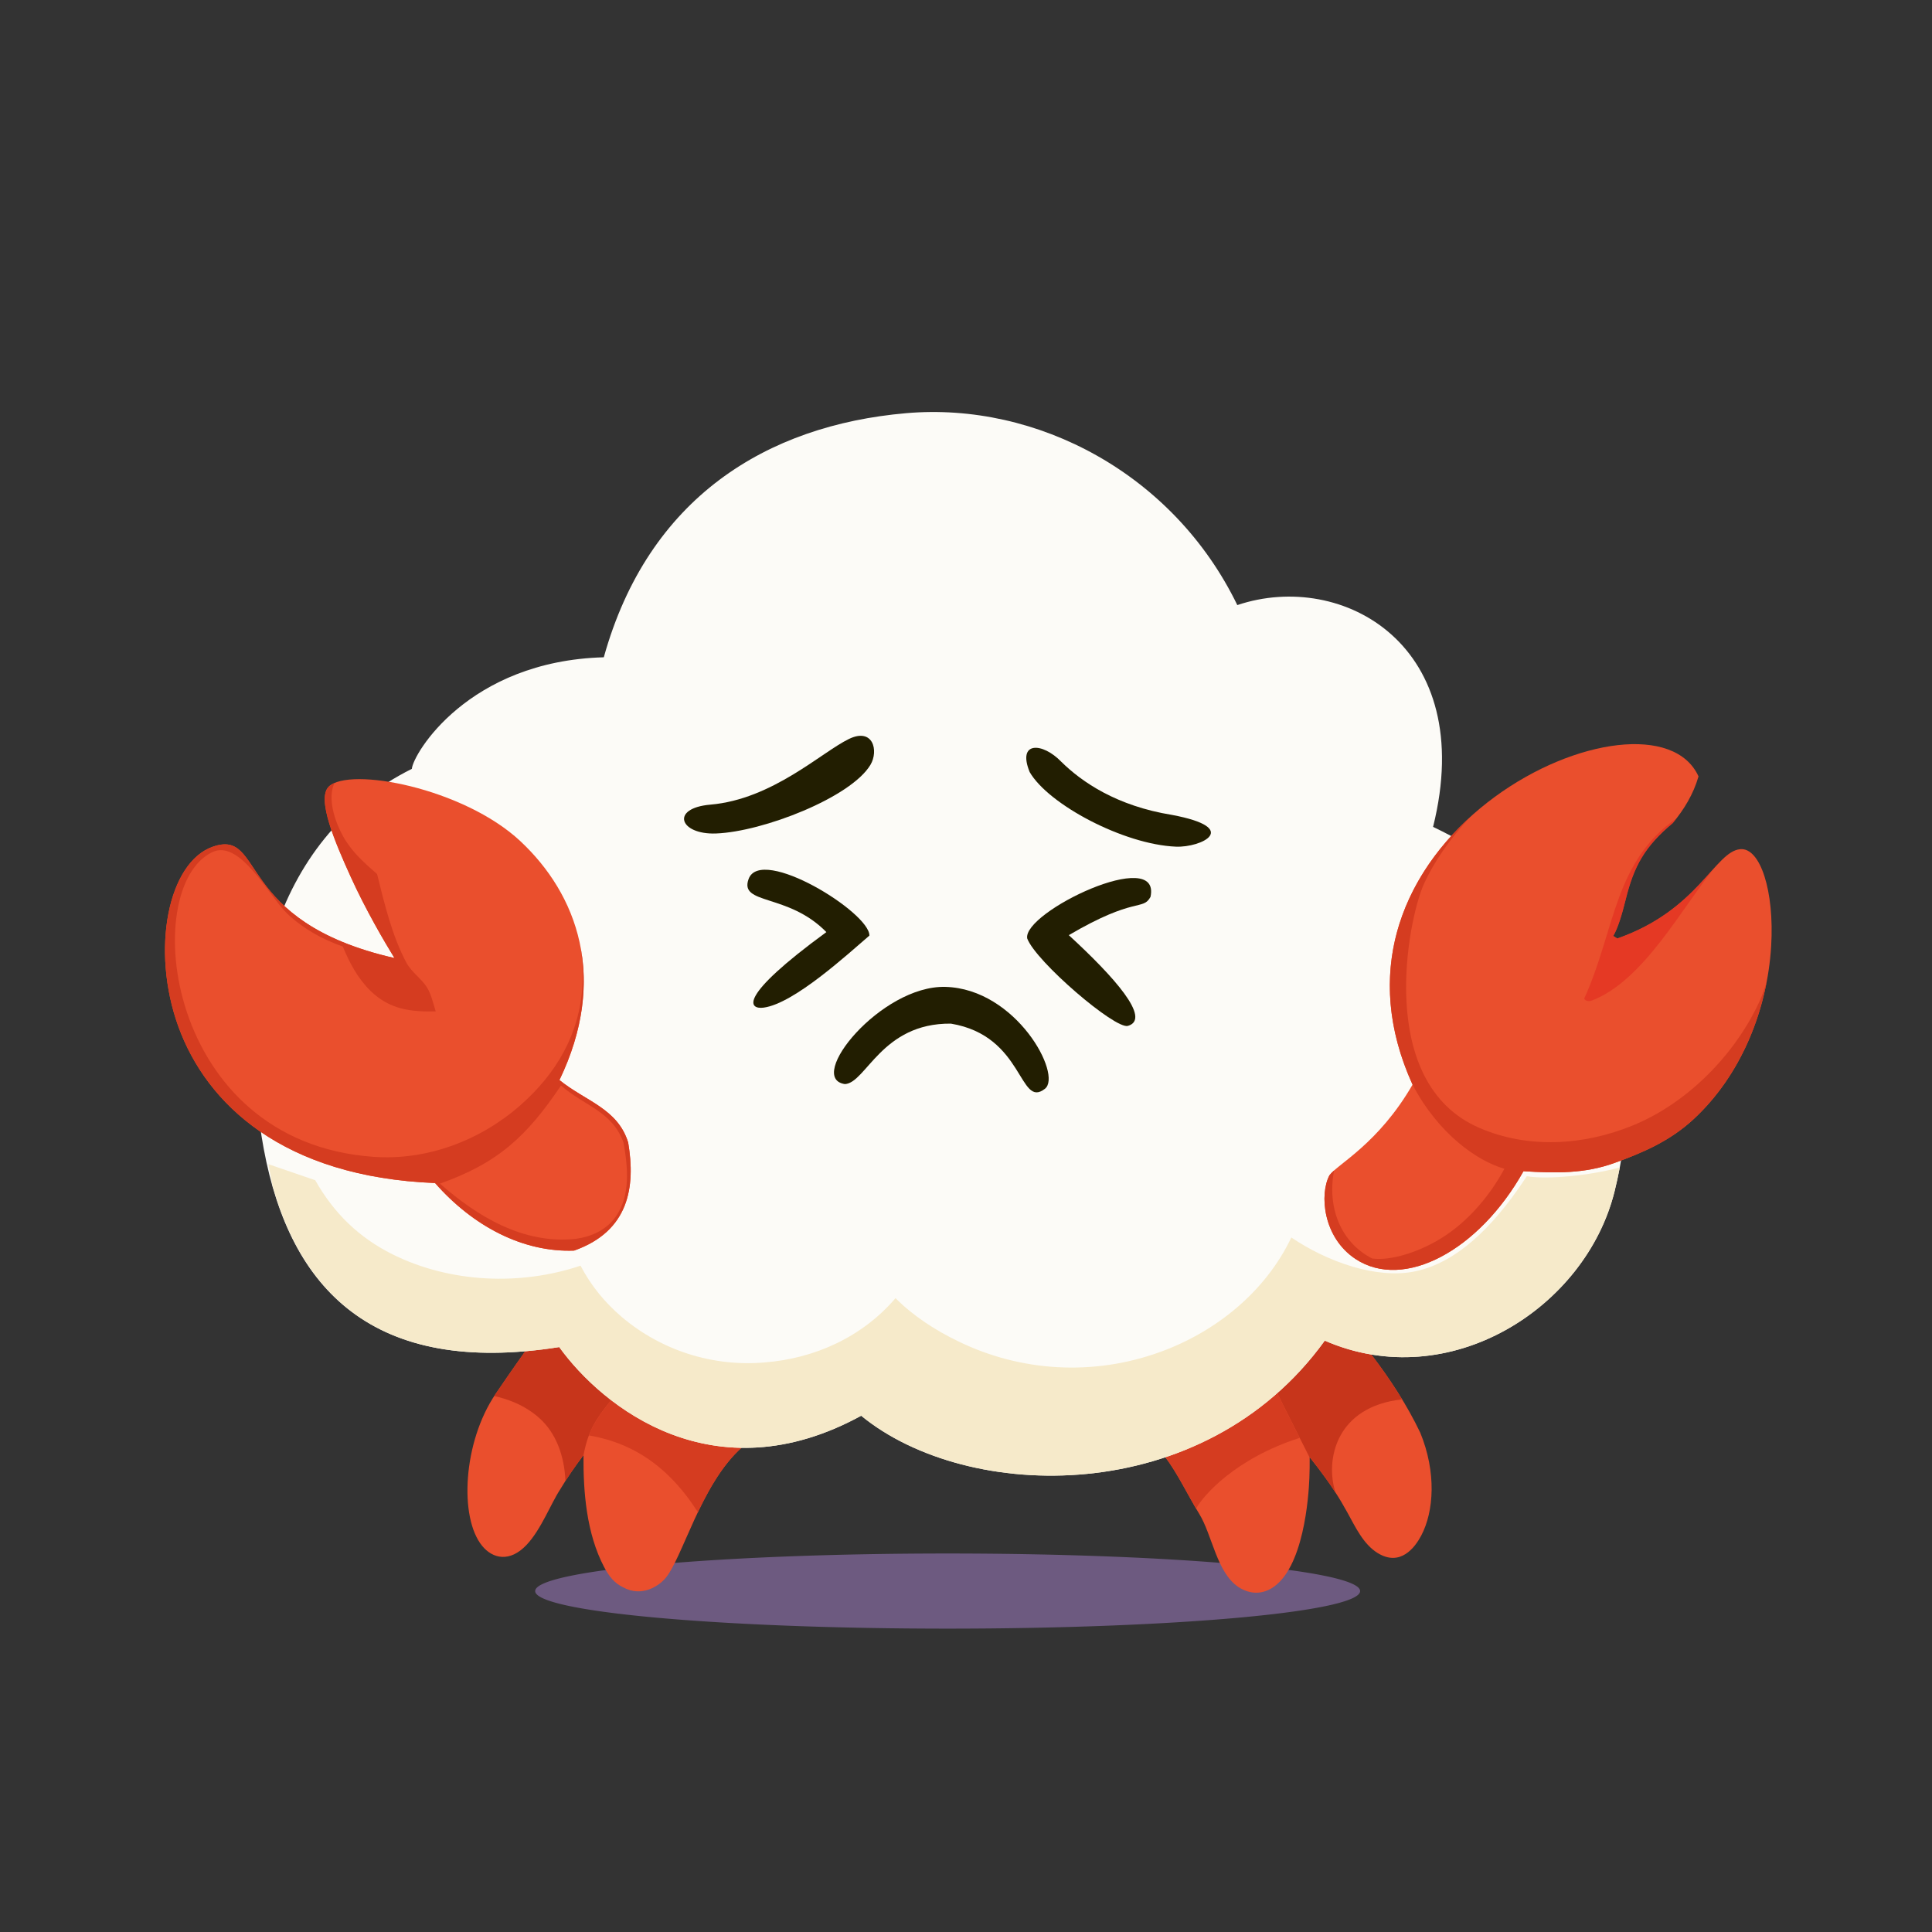 <?xml version="1.0" encoding="UTF-8" standalone="no"?>
<!-- Created with Inkscape (http://www.inkscape.org/) -->

<svg
   width="1156"
   height="1156"
   viewBox="0 0 305.858 305.858"
   version="1.1"
   id="svg1"
   inkscape:version="1.4 (e7c3feb1, 2024-10-09)"
   sodipodi:docname="persevering.svg"
   xmlns:inkscape="http://www.inkscape.org/namespaces/inkscape"
   xmlns:sodipodi="http://sodipodi.sourceforge.net/DTD/sodipodi-0.dtd"
   xmlns="http://www.w3.org/2000/svg"
   xmlns:svg="http://www.w3.org/2000/svg">
  <rect x="0" y="0" width="305.858" height="305.858" fill="#333333" stroke="none"/>
  <sodipodi:namedview
     id="namedview1"
     pagecolor="#ffffff"
     bordercolor="#000000"
     borderopacity="0.25"
     inkscape:showpageshadow="2"
     inkscape:pageopacity="0.0"
     inkscape:pagecheckerboard="0"
     inkscape:deskcolor="#d1d1d1"
     inkscape:document-units="px"
     inkscape:zoom="0.22387487"
     inkscape:cx="192.07158"
     inkscape:cy="556.11424"
     inkscape:window-width="1440"
     inkscape:window-height="768"
     inkscape:window-x="0"
     inkscape:window-y="25"
     inkscape:window-maximized="1"
     inkscape:current-layer="g48" />
  <defs
     id="defs1" />
  <g
     inkscape:label="Layer 1"
     inkscape:groupmode="layer"
     id="layer1">
    <path
       id="path34"
       style="display:inline;fill:#c495f3;fill-opacity:0.4;stroke:none;stroke-width:0.228"
       d="m 215.322,251.884 a 65.299,5.948 0 0 1 -65.299,5.948 65.299,5.948 0 0 1 -65.299,-5.948 65.299,5.948 0 0 1 65.299,-5.948 65.299,5.948 0 0 1 65.299,5.948 z"
       inkscape:label="body-shadow" />
    <g
       id="g36"
       inkscape:label="krabble"
       transform="matrix(0.259,0,0,0.259,-111.951,-102.978)"
       style="display:inline">
      <g
         id="g30"
         inkscape:label="right-paw"
         style="display:inline">
        <path
           id="path10"
           style="display:inline;fill:#ea4f2d;fill-opacity:1"
           inkscape:label="right-paw"
           d="m 1242,1217.051 c -26.036,36.064 -60.755,58.775 -97.592,71.082 7.639,10.013 14.265,24.126 20.814,34.732 7.973,12.912 10.726,35.972 23.984,44.781 3.349,2.225 11.279,6.12 20.178,0.832 19.767,-11.747 22.758,-56.242 23.199,-67.312 0.168,-4.221 0.222,-8.511 0.185,-12.887 6.96,8.73 13.5,17.54 19.24,27.15 1.263,2.12 2.502,4.305 3.727,6.519 4.958,8.967 9.804,19.491 18.539,24.896 13.927,8.619 22.83,-3.396 26.629,-10.533 7.858,-14.762 9.409,-38.8 -0.547,-63.012 -8.037,-16.84 -18.511,-32.871 -29.934,-47.793 -9.492,-1.594 -19.011,-4.356 -28.424,-8.457 z" />
        <path
           id="path10-8"
           style="display:inline;fill:#c7351b;fill-opacity:1"
           inkscape:label="right-paw-shadow-1"
           d="m 1242,1217.051 c -8.778,12.159 -18.562,22.765 -29.062,32.002 2.881,6.17 14.104,28.052 19.83,39.475 -7e-4,-0.084 0,-0.166 0,-0.25 5e-4,8e-4 0,0 0,0 0.045,0.056 0.088,0.114 0.133,0.17 1.472,1.849 2.921,3.705 4.35,5.57 0.837,1.09 1.653,2.194 2.475,3.293 0.556,0.747 1.114,1.492 1.662,2.244 1.066,1.457 2.111,2.933 3.144,4.414 0.232,0.333 0.462,0.668 0.691,1.002 1.148,1.664 2.279,3.345 3.381,5.049 -3.265,-9.874 -3.261,-23.22 2.801,-34.576 5.937,-11.122 17.706,-20.318 37.879,-22.494 -5.762,-9.488 -12.14,-18.662 -18.861,-27.443 -9.492,-1.594 -19.011,-4.356 -28.424,-8.457 z" />
        <path
           id="path10-4"
           style="display:inline;fill:#d53c20;fill-opacity:1"
           inkscape:label="right-paw-shadow-2"
           d="m 1212.949,1249.045 c -20.647,18.163 -44.12,30.929 -68.541,39.088 6.891,9.032 12.956,21.377 18.885,31.498 0.041,-0.017 0.081,-0.028 0.121,-0.045 4.198,-7.708 23.838,-30.503 63.266,-43.094 -5.295,-10.445 -10.838,-21.38 -13.227,-26.389 -0.121,-0.154 -0.313,-0.608 -0.504,-1.059 z" />
      </g>
      <g
         id="g31"
         inkscape:label="left-paw"
         style="display:inline">
        <path
           id="path31"
           style="display:inline;fill:#ea4f2d;fill-opacity:1"
           inkscape:label="left-paw"
           d="m 774.068,1220.98 c -7.174,1.137 -14.09,1.979 -20.773,2.559 -7.348,10.316 -15.346,21.997 -18.137,26.111 -19.845,29.23 -22.427,75.538 -8.168,92.891 6.402,7.791 16.831,10.279 27.174,-0.701 8.775,-9.316 14.721,-24.992 20.377,-33.67 4.398,-7.36 9.186,-14.289 14.361,-21.119 -0.179,22.649 1.835,47.836 12.611,68.41 2.809,5.298 5.976,9.69 11.588,12.352 11.674,6.42 21.968,-1.206 25.41,-4.998 10.816,-11.915 21.786,-57.855 47.127,-80.414 -15.613,-0.239 -30.106,-3.222 -43.168,-8.215 -31.575,-12.07 -55.189,-34.88 -68.402,-53.205 z" />
        <path
           id="path31-71"
           style="display:inline;fill:#c7351b;fill-opacity:1"
           inkscape:label="left-paw-shadow-1"
           d="m 774.068,1220.98 c -7.174,1.137 -14.09,1.979 -20.773,2.559 -7.348,10.316 -15.346,21.997 -18.137,26.111 -0.28,0.413 -0.545,0.84 -0.818,1.26 7.261,1.651 18.252,5.053 27.727,13.619 10.2,9.231 15.125,23.111 15.809,38.254 0.005,-0.01 0.011,-0.014 0.016,-0.022 0.058,-0.09 0.116,-0.178 0.174,-0.268 0.988,-1.538 1.999,-3.057 3.023,-4.566 0.322,-0.475 0.651,-0.947 0.977,-1.42 0.796,-1.153 1.603,-2.3 2.42,-3.441 0.332,-0.464 0.662,-0.932 0.998,-1.395 1.123,-1.547 2.258,-3.088 3.42,-4.621 2.852,-14.728 7.126,-21.403 16.709,-33.397 -0.945,-0.713 -1.781,-1.515 -2.539,-2.379 -12.28,-9.873 -22.082,-20.695 -29.004,-30.295 z" />
        <path
           id="path31-3"
           style="display:inline;fill:#d53c20;fill-opacity:1"
           inkscape:label="left-paw-shadow-2"
           d="m 803.707,1252.166 c -0.003,0 -0.005,0.011 -0.008,0.016 0.634,0.496 1.271,0.989 1.912,1.473 -6.528,8.171 -10.59,13.878 -13.42,21.34 30.016,5.049 50.885,22.212 66.637,46.932 6.888,-14.422 15.38,-29.349 26.811,-39.525 -15.613,-0.239 -30.106,-3.222 -43.168,-8.215 -13.286,-5.079 -25.142,-12.07 -35.428,-19.818 -1.157,-0.652 -2.277,-1.372 -3.336,-2.201 z" />
      </g>
      <path
         id="path2"
         style="display:inline;fill:#fcfbf7;fill-opacity:1"
         inkscape:label="cloud-body"
         d="m 801.307,799.361 c -20.73,0.57 -38.386,4.552 -53.22,10.346 -14.834,5.793 -26.846,13.398 -36.287,21.214 -9.441,7.816 -16.312,15.843 -20.864,22.482 -4.552,6.638 -6.786,11.888 -6.953,14.148 -43.786,21.86 -70.433,58.384 -84.123,100.234 -13.69,41.85 -14.422,89.026 -6.379,132.19 8.028,43.084 24.847,77.826 53.823,99.551 28.976,21.725 70.109,30.435 126.766,21.454 6.607,9.163 15.814,19.446 27.316,28.948 11.502,9.502 25.3,18.222 41.087,24.257 15.787,6.035 33.565,9.385 53.028,8.146 19.463,-1.238 40.61,-7.065 63.138,-19.383 16.194,13.292 37.362,23.495 61.165,29.716 23.803,6.221 50.241,8.46 76.975,5.825 26.733,-2.635 53.762,-10.144 78.746,-23.42 24.984,-13.276 47.923,-32.318 66.478,-58.02 38.108,16.605 77.985,11.607 110.539,-6.457 32.555,-18.065 57.787,-49.196 66.606,-84.857 9.467,-38.283 11.322,-79.735 -3.986,-118.729 -15.308,-38.994 -47.779,-75.532 -106.962,-103.987 6.901,-27.695 6.898,-51.368 2.005,-70.962 -4.893,-19.594 -14.675,-35.108 -27.333,-46.484 -12.658,-11.376 -28.191,-18.613 -44.586,-21.654 -16.395,-3.04 -33.651,-1.884 -49.753,3.529 -19.442,-40.075 -50.024,-71.14 -85.755,-91.316 -35.731,-20.176 -76.611,-29.464 -116.649,-25.986 -42.667,3.707 -82.082,16.628 -114.225,40.814 -32.143,24.186 -57.014,59.636 -70.594,108.399 z"
         sodipodi:nodetypes="cssscssscssscssscssscssscsssc" />
      <path
         id="path2-9"
         style="display:inline;fill:#f6eaca;fill-opacity:1"
         inkscape:label="cloud-body-shadow"
         d="m 596.32,1109.197 c 0.314,1.565 0.562,3.156 0.895,4.713 0.185,1.339 1.275,6.439 1.703,8.801 20.649,72.417 72.232,114.583 175.15,98.27 13.214,18.325 36.827,41.135 68.402,53.205 31.575,12.07 71.111,13.4 116.166,-11.236 32.387,26.585 84.674,40.811 138.141,35.541 53.467,-5.27 108.113,-30.036 145.223,-81.439 76.216,33.21 159.507,-19.992 177.144,-91.314 1.187,-4.801 2.255,-9.653 3.184,-14.543 -18.246,4.97 -44.511,7.516 -56.838,5.346 -15.73,23.96 -38.831,52.141 -68.471,58.201 -23.47,4.8 -53.464,-5.865 -75.469,-20.74 -15.78,33.22 -46.311,57.861 -80.611,70.141 -40.25,14.52 -84.67,12.09 -123.09,-6.73 -13.72,-6.62 -27.485,-15.46 -38.223,-26.34 -20.146,23.61 -49.201,36.899 -79.969,39.299 -31.644,2.76 -63.079,-7.23 -87.328,-27.75 -10.518,-8.99 -18.825,-19.149 -25.238,-31.389 -36.894,12.4 -79.778,10.52 -114.836,-6.9 -20.662,-10.26 -36.065,-25.33 -47.338,-45.34 -5.665,-1.97 -17.489,-5.974 -28.598,-9.793 z" />
      <g
         id="g26"
         inkscape:label="right-claw"
         style="display:inline">
        <path
           fill="#f84734"
           d="m 1470.45,872.171 c -3.17,10.938 -8.82,20.16 -15.73,28.503 -8.568,7.168 -14.509,13.72 -18.946,21.089 -4.437,7.369 -7.37,15.556 -9.924,25.995 -2.183,8.767 -4.69,17.215 -7.53,21.943 l 2.46,1.538 c 24.863,-8.688 39.763,-21.996 50.399,-33.303 10.636,-11.307 17.01,-20.611 24.821,-21.291 12.133,-1.056 20.9,25.41 18.85,59.287 -2.358,38.969 -18.338,78.902 -47.51,105.829 -14.538,13.419 -30.835,20.328 -48.16,26.65 -18.307,6.681 -36.26,6.3 -55.72,5.09 -13.596,24.268 -31.879,42.537 -50.451,52.312 -18.571,9.775 -37.431,11.056 -52.179,1.348 -10.012,-6.595 -15.546,-16.524 -17.804,-26.241 -2.258,-9.717 -1.239,-19.222 1.854,-24.969 2.468,-3.417 9.928,-8.205 19.389,-16.667 9.461,-8.462 20.922,-20.599 31.391,-38.713 -35.004,-77.089 1.453,-140.113 50.282,-175.903 48.828,-35.79 110.028,-44.345 124.508,-12.496 z"
           id="path16"
           inkscape:label="right-claw"
           style="display:inline;fill:#ea4f2d;fill-opacity:1"
           sodipodi:nodetypes="ccscccssssscscscscsc" />
        <path
           style="display:inline;fill:#e33021;fill-opacity:0.706"
           d="m 1456.838,897.906 c -18.563,12.991 -28.017,29.632 -34.885,48.084 -7.24,19.451 -11.732,40.864 -21.383,61.98 0.91,1.629 2.261,1.585 3.99,1.459 32.403,-11.851 56.229,-58.078 76.184,-81.951 -2.872,3.137 -5.92,6.583 -9.564,10.457 -10.636,11.307 -25.537,24.615 -50.4,33.303 l -2.459,-1.539 c 2.84,-4.728 5.347,-13.174 7.529,-21.941 2.554,-10.439 5.487,-18.627 9.924,-25.996 4.437,-7.369 10.379,-13.92 18.947,-21.088 0.743,-0.897 1.405,-1.849 2.117,-2.768 z"
           id="path37"
           inkscape:label="right-claw-shadow-2" />
        <path
           style="display:inline;fill:#d53c20;fill-opacity:1"
           d="m 1330.531,897.383 c -40.477,37.04 -66.059,94.502 -34.871,163.187 15.747,30.144 39.722,46.812 56.129,51.41 -8.268,15.508 -20.828,30.589 -35.775,40.66 -14.947,10.072 -33.712,15.849 -45.08,14.19 -19.472,-9.992 -27.578,-31.61 -23.225,-53.809 -1.229,1.088 -2.199,2.056 -2.828,2.928 -3.093,5.747 -4.111,15.252 -1.854,24.969 2.258,9.717 7.791,19.647 17.803,26.242 14.748,9.707 33.608,8.427 52.18,-1.348 18.571,-9.775 36.855,-28.044 50.451,-52.312 19.46,1.21 37.412,1.591 55.719,-5.09 17.325,-6.322 33.622,-13.231 48.16,-26.65 23.775,-21.945 38.782,-52.53 44.799,-84.191 -1.236,4.224 -2.676,8.407 -4.553,12.451 -15.197,32.755 -44.346,62.157 -77.705,75.67 -29.791,12.067 -63.52,14.22 -93.41,1.31 -31.873,-13.766 -42.761,-45.602 -44.492,-76.656 -1.731,-31.055 5.693,-61.328 10.441,-71.971 6.212,-13.924 16.162,-28.124 28.111,-40.99 z"
           id="path16-0"
           inkscape:label="right-claw-shadow-1" />
      </g>
      <g
         id="g27-4-8"
         style="display:inline"
         inkscape:label="left-claw"
         transform="translate(1.3298655e-4)">
        <path
           id="path12-3-6-0"
           style="display:inline;fill:#ea4f2d;fill-opacity:1"
           inkscape:label="left-claw"
           d="m 633.197,878.432 c -7.617,7.497 4.144,34.641 13.357,54.973 9.213,20.332 20.665,39.8 26.798,49.793 -49.205,-11.22 -68.928,-31.007 -80.358,-46.605 -11.43,-15.598 -14.568,-27.007 -30.603,-21.473 -27.305,9.424 -38.195,62.874 -21.097,110.02 17.098,47.146 63.858,91.886 156.876,95.582 11.594,13.22 25.047,23.837 39.497,31.003 14.45,7.165 29.896,10.88 45.476,10.296 16.821,-5.946 26.228,-15.695 30.86,-27.335 4.633,-11.641 4.492,-25.173 2.218,-38.684 -6.357,-20.83 -26.071,-25.28 -42.014,-38.23 29.988,-62.39 10.795,-113.615 -23.925,-146.048 -34.72,-32.432 -104.481,-45.695 -117.085,-33.29 z"
           sodipodi:nodetypes="sscssscscsccss" />
        <path
           id="path12-3-0-0-1"
           style="display:inline;fill:#d53c20;fill-opacity:1"
           inkscape:label="left-claw-shadow"
           d="m 636.715,876.199 c -1.426,0.622 -2.628,1.357 -3.518,2.232 -7.617,7.497 4.145,34.641 13.357,54.973 9.213,20.332 20.665,39.8 26.797,49.793 -49.205,-11.22 -68.927,-31.008 -80.357,-46.605 -11.43,-15.598 -14.569,-27.007 -30.604,-21.473 -27.305,9.424 -38.196,62.873 -21.098,110.02 17.098,47.146 63.859,91.886 156.877,95.582 11.594,13.22 25.048,23.837 39.498,31.002 14.45,7.165 29.895,10.88 45.475,10.297 16.821,-5.946 26.228,-15.695 30.861,-27.336 4.633,-11.641 4.491,-25.172 2.217,-38.684 -6.357,-20.83 -26.071,-25.28 -42.014,-38.23 14.476,-30.118 17.468,-57.623 12.809,-81.68 1.242,7.721 1.689,15.624 1.25,23.627 -1.632,29.774 -15.896,54.093 -38.037,73.533 -24.502,21.51 -56.876,33.761 -89.592,31.461 -128.108,-9.013 -143.412,-164.784 -98.705,-186.221 17.221,-8.258 34.979,27.351 45.979,37.656 9.923,9.295 21.151,15.482 33.887,20.041 3.992,9.772 9.225,19.559 16.842,27.002 11.673,11.4 24.495,12.971 39.938,12.621 -1.472,-4.65 -2.775,-10.641 -5.422,-14.771 -3.527,-5.509 -9.3,-9.104 -12.477,-14.984 -8.646,-16.001 -13.609,-36.521 -17.941,-54.201 -7.84,-6.845 -15.363,-13.484 -20.557,-22.668 -4.78,-8.451 -9.316,-21.413 -6.301,-30.928 0.244,-0.774 0.553,-1.383 0.836,-2.059 z m 138.428,184.932 c 14.481,12.59 31.288,15.649 38.23,34.879 2.614,14.79 4.433,32.281 -4.787,45.31 -5.751,8.13 -14.9,12.239 -24.559,13.529 -15.93,1.678 -30.904,-1.72 -44.768,-8.06 -13.863,-6.34 -26.616,-15.622 -38.107,-25.709 35.602,-12.6 53.192,-29.059 73.99,-59.949 z" />
      </g>
      <g
         id="g48"
         style="display:inline"
         inkscape:label="face">
        <g
           id="g2"
           transform="matrix(0.853,0,0,0.851,513.08,273.341)"
           inkscape:label="persevering-face"
           style="display:inline">
          <path
             fill="#3e2400"
             d="m 582.61,854.853 c 25.413,0.661 46.442,16.486 59.524,33.384 13.082,16.898 18.218,34.87 11.846,39.826 -9.36,7.311 -13.026,-2.208 -20.94,-14.648 -7.914,-12.44 -20.077,-27.801 -46.43,-32.172 -24.814,-0.236 -39.997,10.412 -50.873,21.224 -10.877,10.812 -17.447,21.789 -25.036,22.211 -14.192,-2.065 -7.723,-19.813 8.049,-36.899 15.771,-17.086 40.845,-33.51 63.861,-32.926 z"
             id="path19"
             style="display:block;fill:#221e01;fill-opacity:1;stroke-width:0.5"
             sodipodi:nodetypes="cscscscsc"
             inkscape:label="mouth" />
          <g
             id="g50"
             inkscape:label="eyes">
            <path
               fill="#3e2400"
               d="m 729.655,790.231 c -2.813,5.082 -5.526,4.926 -13.496,7.01 -7.971,2.084 -21.199,6.41 -45.044,20.456 16.147,14.883 31.017,29.918 39.71,41.861 8.694,11.943 11.211,20.794 2.655,23.308 -4.563,1.341 -21.074,-10.228 -37.21,-24.198 -16.136,-13.97 -31.897,-30.341 -34.96,-38.604 -1.689,-9.473 22.395,-26.145 45.903,-35.842 23.508,-9.697 46.438,-12.419 42.442,6.008 z"
               id="path20"
               style="display:block;fill:#221e01;fill-opacity:1;stroke-width:0.5"
               sodipodi:nodetypes="cscscscsc"
               inkscape:label="right-eye" />
            <path
               fill="#3e2400"
               d="m 528.228,818.02 c -7.713,6.597 -21.19,18.796 -35.473,29.714 -14.283,10.918 -29.371,20.554 -40.306,22.024 -5.341,0.718 -10.116,-1.118 -5.552,-8.997 4.565,-7.879 18.471,-21.801 50.493,-45.254 -13.729,-14.083 -29.406,-18.909 -40.774,-22.577 -11.368,-3.668 -18.427,-6.178 -14.922,-15.63 4.458,-12.024 26.177,-5.991 46.738,5.122 20.561,11.113 39.966,27.304 39.796,35.597 z"
               id="path21"
               style="display:block;fill:#221e01;fill-opacity:1;stroke-width:0.5"
               sodipodi:nodetypes="cscscscsc"
               inkscape:label="left-eye" />
          </g>
          <g
             id="g49"
             inkscape:label="eyebrows">
            <path
               fill="#3e2400"
               d="m 665.72,693.147 c 7.407,7.328 17.369,15.273 30.404,22.184 13.035,6.911 29.144,12.789 48.846,15.982 25.164,4.725 30.401,10.617 27.094,15.235 -3.306,4.618 -15.156,7.962 -24.166,7.592 -18.738,-0.769 -41.603,-8.355 -61.455,-18.655 -19.852,-10.3 -36.69,-23.315 -43.373,-34.942 -4.546,-11.186 -2.233,-16.522 2.892,-17.318 5.125,-0.796 13.06,2.948 19.758,9.921 z"
               id="path23"
               style="display:block;fill:#221e01;fill-opacity:1;stroke-width:0.5"
               inkscape:label="right-eyebrow"
               sodipodi:nodetypes="cscscscsc" />
            <path
               fill="#3e2400"
               d="m 529.005,695.31 c -6.956,11.716 -26.223,23.744 -47.953,32.999 -21.73,9.255 -45.924,15.738 -62.734,16.364 -13.11,0.488 -21.365,-4.065 -22.718,-9.054 -1.353,-4.989 4.196,-10.413 18.695,-11.668 22.246,-1.925 42.122,-11.319 58.905,-21.429 16.784,-10.111 30.475,-20.939 40.353,-25.733 8.677,-4.212 14.03,-2.091 16.468,2.338 2.439,4.429 1.963,11.165 -1.016,16.183 z"
               id="path22"
               style="display:block;fill:#221e01;fill-opacity:1;stroke-width:0.5"
               sodipodi:nodetypes="cscscscsc"
               inkscape:label="left-eyebrow" />
          </g>
        </g>
      </g>
    </g>
  </g>
</svg>
